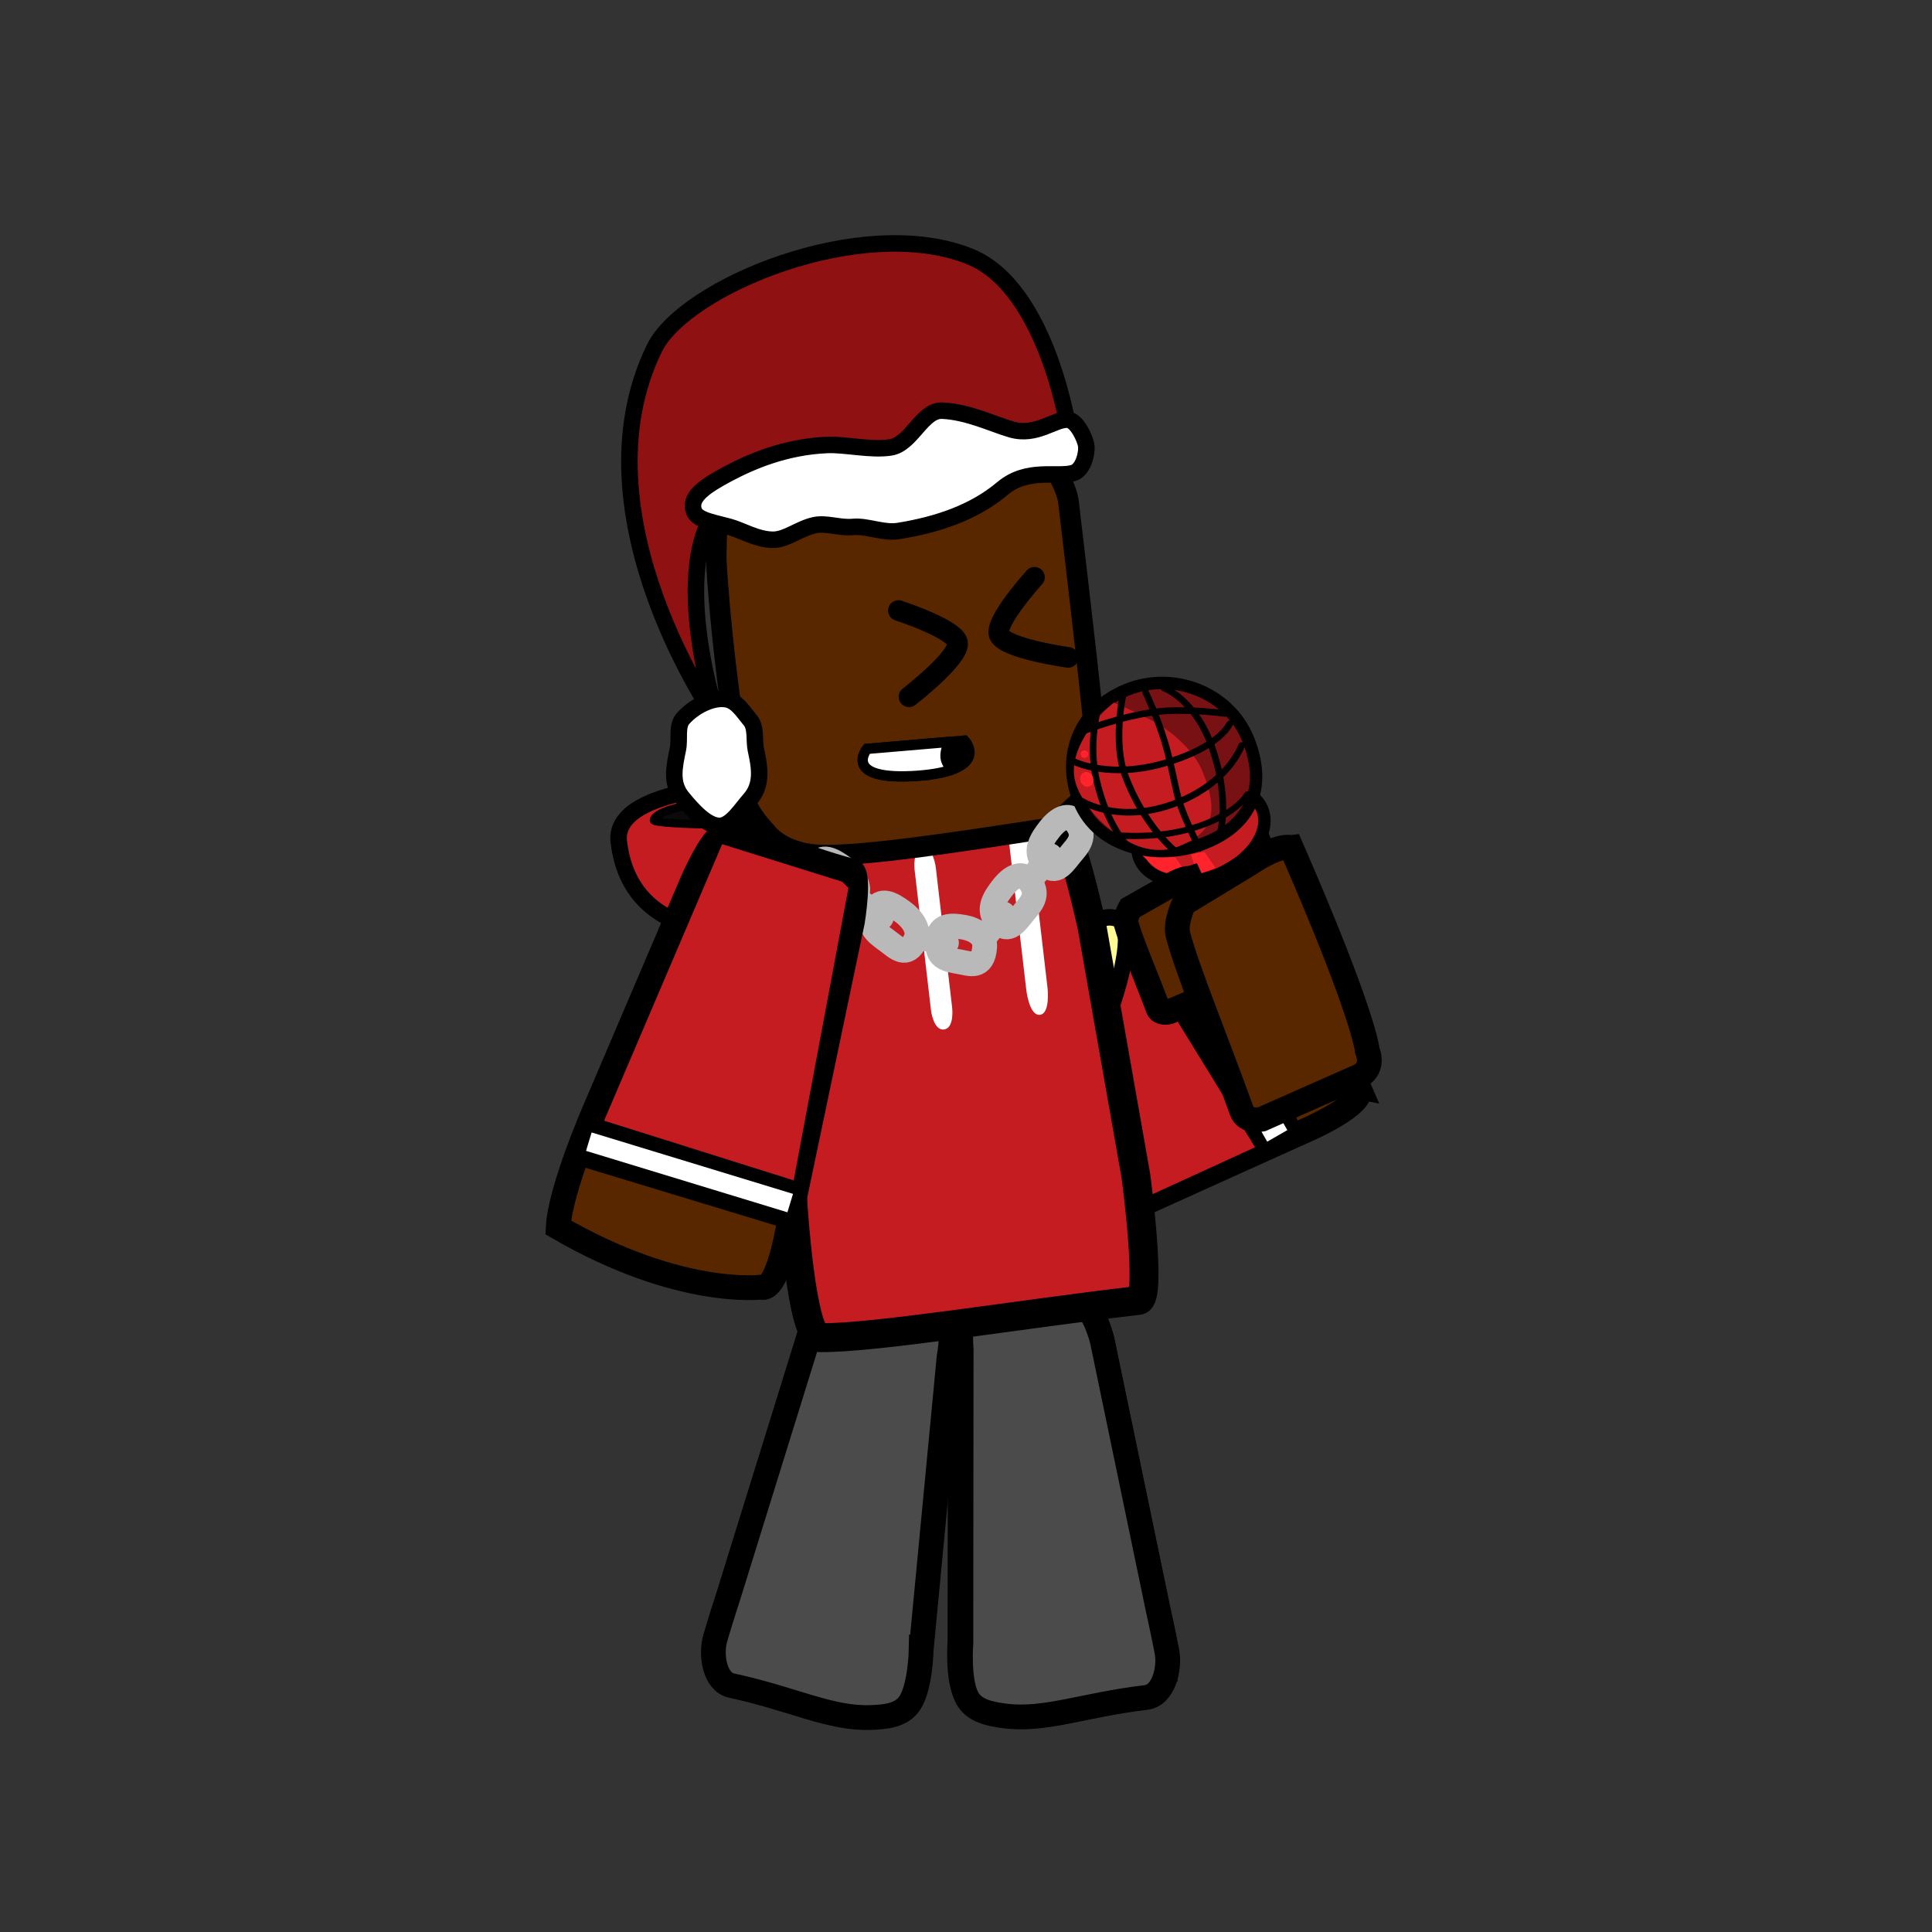 <svg version="1.1" xmlns="http://www.w3.org/2000/svg" xmlns:xlink="http://www.w3.org/1999/xlink" width="234" height="234" viewBox="0,0,234,234"><rect x="0" y="0" width="234" height="234" fill="#333333" stroke="none"/><g transform="translate(-123,-63)"><g data-paper-data="{&quot;isPaintingLayer&quot;:true}" fill-rule="nonzero" stroke-linejoin="miter" stroke-miterlimit="10" stroke-dasharray="" stroke-dashoffset="0" style="mix-blend-mode: normal"><path d="M123,297v-234h234v234z" data-paper-data="{&quot;index&quot;:null}" fill="none" stroke="none" stroke-width="0" stroke-linecap="butt"/><g><g><g data-paper-data="{&quot;origRot&quot;:0}" stroke="#000000" stroke-width="3" stroke-linecap="round"><path d="M287.539,194.633c1.296,2.079 -6.797,5.455 -6.797,5.455c0,0 -21.158,9.541 -31.131,14.091c-4.472,1.28 -25.982,-31.198 -24.898,-36.897c0.483,-2.54 7.509,-9.604 9.486,-9.211c3.763,0.747 16.439,11.784 16.439,11.784l-3.411,2.417l9.529,-5.447c0,0 10.532,-7.331 15.786,-9.133c2.914,-0.999 14.999,26.941 14.999,26.941z" data-paper-data="{&quot;origPos&quot;:null}" fill="#582700"/><path d="M263.99,173.085l14.779,26.164" fill="none"/><path d="M260.393,175.446l15.028,26.023" data-paper-data="{&quot;origPos&quot;:null}" fill="none"/></g><path d="M278.92,199.879l-2.438,1.397l-15.285,-26.668l2.438,-1.397z" fill="#ffffff" stroke="none" stroke-width="0" stroke-linecap="butt"/><path d="M249.436,214.459l-8.166,-7.512l-12.876,-20.255l-2.822,-8.006l1.235,-4.979l6.287,-4.089l1.257,-0.818l14.927,10.571l-2.379,1.845l1.09,1.677l11.516,-6.595l15.864,25.767l-24.815,11.368z" fill="#c51c21" stroke="#000000" stroke-width="0.5" stroke-linecap="round"/></g><g fill="#fffc96" stroke="#000000" stroke-width="2" stroke-linecap="round"><path d="M253.393,177.843c0,0 1.739,-4.676 4.955,-3.567c5.146,1.774 -10.118,35.95 -15.571,34.428c-2.228,-0.622 -1.53,-4.203 -1.53,-4.203l2.113,0.325c0,0 4.273,-5.682 8.011,-13.562c3.686,-7.771 4.673,-13.556 4.673,-13.556z"/><path d="M243.624,177.361c0,0 -1.728,-4.166 0.864,-4.478c5.443,-0.654 18.641,38.662 13.396,38.052c-3.177,-0.369 -3.48,-4.425 -3.48,-4.425l1.558,0.192c0,0 -0.921,-6.182 -4.054,-15.029c-3.133,-8.847 -6.807,-14.312 -6.807,-14.312z" data-paper-data="{&quot;index&quot;:null}"/></g></g><g stroke="#000000" stroke-linecap="round"><path d="M227.435,173.681c0,0 -27.353,9.147 -29.487,-8.707c-0.786,-6.578 15.521,-6.873 15.521,-6.873z" data-paper-data="{&quot;origPos&quot;:null}" fill="#c51c21" stroke-width="2"/><path d="M218.091,163.004c0,0 -16.032,-0.042 -15.896,-0.676c0.432,-2.009 12.199,-2.815 12.199,-2.815z" data-paper-data="{&quot;origPos&quot;:null}" fill="#0a0a0a" stroke-width="1"/></g><g data-paper-data="{&quot;origRot&quot;:0}" stroke="#000000" stroke-linecap="round"><path d="M239.304,226.123c0,0 -0.438,-4.781 1.102,-4.875c4.545,-0.28 8.825,-2.24 13.177,-0.901c1.807,0.556 2.816,4.725 2.816,4.725l6.735,32.415c0,0 0.739,3.338 1.096,5.271c0.382,2.067 -0.431,5.275 -2.518,5.522c-7.663,0.907 -12.269,2.885 -17.186,2.23c-1.791,-0.238 -3.677,-0.609 -4.513,-2.211c-1.092,-2.093 -0.744,-6.561 -0.744,-6.561z" data-paper-data="{&quot;origPos&quot;:null}" fill="#ff0000" stroke-width="3"/><path d="M264.539,266.096c0,0 -5.686,3.132 -10.754,3.575c-3.888,0.34 -12.399,0.057 -12.399,0.057c0,0 -1.575,-2.48 -1.803,-4.066c-0.24,-1.671 0.602,-4.281 0.602,-4.281l23.152,-2.827z" data-paper-data="{&quot;origPos&quot;:null}" fill="#976e57" stroke-width="2"/><path d="M239.413,226.436c0,0 -0.438,-4.781 1.102,-4.875c4.545,-0.28 8.825,-2.24 13.177,-0.901c1.807,0.556 2.816,4.725 2.816,4.725l6.735,32.415c0,0 0.739,3.338 1.096,5.271c0.382,2.067 -0.431,5.275 -2.518,5.522c-7.663,0.907 -12.269,2.885 -17.186,2.23c-1.791,-0.238 -3.677,-0.609 -4.513,-2.211c-1.092,-2.093 -0.744,-6.561 -0.744,-6.561z" data-paper-data="{&quot;origPos&quot;:null}" fill="#4b4b4b" stroke-width="3"/></g><path d="M234.572,262.794c0,0 -0.082,4.481 -1.37,6.459c-0.986,1.515 -2.898,1.703 -4.704,1.768c-4.957,0.18 -9.353,-2.23 -16.893,-3.868c-2.054,-0.446 -2.555,-3.718 -1.977,-5.738c0.541,-1.89 1.597,-5.141 1.597,-5.141l9.814,-31.62c0,0 1.404,-4.052 3.257,-4.433c4.461,-0.916 8.533,1.446 13.03,2.161c1.524,0.242 0.629,4.959 0.629,4.959c0,0 -0.855,8.965 -1.402,14.702c-0.772,8.098 -1.979,20.751 -1.979,20.751z" fill="#4b4b4b" stroke="#000000" stroke-width="3" stroke-linecap="round"/><g><path d="M217.663,181.803c0,0 0.258,-14.537 2.337,-15.331c6.238,-2.383 21.044,-3.173 30.867,-4.32c1.519,-0.177 4.399,13.112 4.399,13.112l5.319,30.215c0,0 1.975,14.829 0.319,15.022c-14.747,1.721 -31.932,4.585 -38.603,4.516c-2.223,-0.023 -3.227,-15.77 -3.227,-15.77z" fill="#c51c21" stroke="#000000" stroke-width="3.5" stroke-linecap="round"/><path d="M237.331,187.688c-1.283,0.15 -1.571,-2.321 -1.571,-2.321c-0.598,-5.124 -1.388,-11.896 -1.986,-17.021c0,0 -0.288,-2.471 0.995,-2.62c1.283,-0.15 1.571,2.321 1.571,2.321c0.598,5.124 1.196,10.249 1.794,15.373l0.192,1.647c0,0 0.288,2.471 -0.995,2.62z" fill="#ffffff" stroke="none" stroke-width="0.5" stroke-linecap="butt"/><path d="M248.954,185.913c-1.283,0.15 -1.645,-2.954 -1.645,-2.954c-0.751,-6.438 -1.744,-14.945 -2.495,-21.383c0,0 -0.362,-3.104 0.921,-3.254c1.283,-0.15 1.645,2.954 1.645,2.954c0.751,6.438 1.502,12.876 2.254,19.313l0.241,2.069c0,0 0.362,3.104 -0.921,3.254z" fill="#ffffff" stroke="none" stroke-width="0.5" stroke-linecap="butt"/></g><path d="M250.327,163.25c-11.946,1.844 -23.535,3.597 -28.42,3.286c-4.464,-0.284 -6.164,-2.828 -6.164,-2.828c0,0 -2.086,-2.159 -2.389,-3.664c-0.911,-4.514 -2.905,-17.512 -3.586,-28.869c-0.023,-0.379 -0.022,-0.593 -0.022,-0.973c-0,-1.139 0.187,-5.588 0.187,-5.588c0,0 2.921,-2.097 4.569,-2.812c4.943,-2.146 18.234,-2.552 32.066,-4.12c1.254,-0.142 3.633,1.214 3.633,1.214c0,0 1.972,2.886 2.206,4.856c1.514,12.734 3.142,26.829 3.304,30.082c0.054,1.084 -1.169,5.493 -1.169,5.493z" fill="#582700" stroke="#000000" stroke-width="2.5" stroke-linecap="round"/><g fill="none" stroke="#b9b9b9" stroke-width="3"><path d="M249.29,167.331c-0.979,-1.253 -0.213,-2.57 0.86,-3.922c1.074,-1.352 2.25,-1.863 3.028,-0.973c1.65,1.888 0.283,3.03 -0.557,4.088c-1.074,1.352 -1.947,2.576 -3.33,0.806z" stroke-linecap="butt"/><path d="M250.2,166.63l-2.28,2.803" stroke-linecap="round"/><path d="M244.469,170.469c1.074,-1.352 2.25,-1.863 3.028,-0.973c1.65,1.888 0.283,3.03 -0.557,4.088c-1.074,1.352 -1.947,2.576 -3.33,0.806c-0.979,-1.253 -0.213,-2.57 0.86,-3.922z" stroke-linecap="butt"/><path d="M242.238,176.492l2.28,-2.803" stroke-linecap="round"/><path d="M236.601,176.695c0.208,-1.67 1.555,-1.672 3.118,-1.392c1.563,0.28 2.638,1.138 2.541,2.405c-0.205,2.687 -1.814,2.002 -3.037,1.783c-1.563,-0.28 -2.916,-0.436 -2.622,-2.795z" stroke-linecap="butt"/><path d="M234.358,176.551l3.275,0.633" stroke-linecap="round"/><path d="M228.943,173.183c0.734,-1.411 1.992,-0.766 3.361,0.238c1.369,1.004 2.095,2.296 1.596,3.397c-1.06,2.333 -2.34,0.94 -3.412,0.154c-1.369,-1.004 -2.582,-1.796 -1.545,-3.789z" stroke-linecap="butt"/><path d="M226.895,171.976l2.853,2.146" stroke-linecap="round"/><path d="M221.773,167.853c0.734,-1.411 1.992,-0.766 3.361,0.238c1.369,1.004 2.095,2.296 1.596,3.397c-1.06,2.333 -2.34,0.94 -3.412,0.154c-1.369,-1.004 -2.582,-1.796 -1.545,-3.789z" stroke-linecap="butt"/><path d="M222.578,168.792l-2.853,-2.146" stroke-linecap="round"/></g><g><g stroke="#000000" stroke-width="3" stroke-linecap="round"><path d="M195.128,197.224l11.817,-27.683c0,0 2.323,-5.222 3.471,-5.324c3.445,-0.307 9.315,2.587 15.723,4.272c1.065,0.28 0.107,6.127 0.107,6.127c0,0 -1.914,9.132 -3.139,14.977c-1.865,8.901 -4.78,22.809 -4.78,22.809c0,0 -1.258,7.165 -3.177,6.495c0,0 -9.904,1.254 -24.538,-7.232c0.203,-4.603 4.516,-14.44 4.516,-14.44z" data-paper-data="{&quot;origPos&quot;:null}" fill="#582700"/><path d="M194.661,199.274l24.52,7.712l-0.975,3.259l-24.556,-7.456z" data-paper-data="{&quot;origPos&quot;:null}" fill="none"/></g><path d="M195.491,199.046l14.691,-34.412l15.092,4.719l1.025,1.017l-6.78,36.239z" fill="#c51c21" stroke="#000000" stroke-width="1" stroke-linecap="round"/><path d="M193.978,202.391l0.68,-2.23l24.392,7.439l-0.68,2.23z" fill="#ffffff" stroke="none" stroke-width="0" stroke-linecap="butt"/></g><g><g data-paper-data="{&quot;index&quot;:null}"><path d="M269.26,166.086c2.266,-0.914 4.928,-6.436 5.777,-4.332c0.432,1.072 7.949,20.802 7.666,22.04c-0.272,1.192 -0.954,2.15 -2.066,2.598c-0.756,0.305 -2.067,0.409 -3.014,0.133c-1.89,-0.55 -14.378,-18.129 -14.943,-19.531c-0.849,-2.104 4.314,0.004 6.58,-0.909z" fill="#0091d4" stroke="#000000" stroke-width="1.5" stroke-linecap="butt"/><g stroke-linecap="butt"><path d="M266.474,159.117c4.105,-1.656 8.319,-0.801 9.412,1.91c1.093,2.71 -1.348,6.25 -5.453,7.905c-4.105,1.656 -8.319,0.801 -9.412,-1.91c-1.093,-2.71 1.348,-6.25 5.453,-7.905z" fill="#c51c21" stroke="#000000" stroke-width="1.5"/><path d="M266.739,168.84c0,0 -1.686,0.262 -3.286,-0.448c-0.758,-0.35 -2.114,-1.81 -2.114,-1.81l3.945,0.145z" fill="#ff242b" stroke="none" stroke-width="0"/><path d="M270.224,168.107l-1.814,0.675c0,0 -0.534,-0.59 -0.717,-0.971c-0.156,-0.326 -0.436,-1.319 -0.436,-1.319l1.608,-0.318z" fill="#ff242b" stroke="none" stroke-width="0"/></g><g><path d="M269,165.082c-5.663,2.284 -12.992,0.69 -15.276,-4.972c-2.284,-5.663 0.109,-11.29 5.771,-13.574c5.663,-2.284 12.395,0.338 14.679,6.001c2.284,5.663 0.489,10.262 -5.174,12.546z" fill="#781114" stroke="#000000" stroke-width="1.5" stroke-linecap="butt"/><path d="M257.893,148.101c0,0 1.919,0.783 4.508,2.107c2.582,1.321 5.257,3.776 6.255,6.25c1.998,4.954 1.274,7.377 -2.84,9.036c-2.002,0.807 -4.297,0.476 -6.126,-0.552c-2.566,-1.443 -5.109,-3.803 -6.242,-6.613c-1.998,-4.954 4.446,-10.228 4.446,-10.228z" fill="#c51c21" stroke="none" stroke-width="0" stroke-linecap="butt"/><path d="M273.379,153.3c0,0 -1.61,4.666 -8.309,7.094c-6.644,2.408 -11.006,-0.349 -11.006,-0.349" fill="none" stroke="#000000" stroke-width="0.8" stroke-linecap="round"/><path d="M274.072,159.233c0,0 -1.55,2.898 -7.895,4.408c-4.403,1.048 -9.117,0.427 -9.117,0.427" fill="none" stroke="#000000" stroke-width="0.75" stroke-linecap="round"/><path d="M271.93,150.681c0,0 -1.116,2.724 -7.644,4.682c-6.786,2.036 -11.092,-0.068 -11.092,-0.068" fill="none" stroke="#000000" stroke-width="0.8" stroke-linecap="round"/><path d="M254.119,151.588c0,0 4.309,-1.79 8.936,-2.377c3.513,-0.445 8.298,0.199 8.298,0.199" fill="none" stroke="#000000" stroke-width="0.8" stroke-linecap="round"/><path d="M263.957,146.312c0,0 3.753,1.362 5.774,7.021c2.166,6.064 1.144,10.131 1.144,10.131" fill="none" stroke="#000000" stroke-width="0.8" stroke-linecap="round"/><path d="M267.963,165.162c0,0 -1.423,-2.949 -2.05,-4.799c-0.528,-1.557 -0.998,-4.737 -1.852,-7.546c-0.971,-3.194 -2.299,-5.947 -2.299,-5.947" fill="none" stroke="#000000" stroke-width="0.8" stroke-linecap="round"/><path d="M265.331,166.093c0,0 -3.775,-3.013 -6.063,-9.183c-1.458,-3.931 -0.296,-9.503 -0.296,-9.503" fill="none" stroke="#000000" stroke-width="0.8" stroke-linecap="round"/><path d="M259.711,165.614c0,0 -2.623,-2.396 -3.94,-8.308c-0.914,-4.106 0.12,-8.132 0.12,-8.132" fill="none" stroke="#000000" stroke-width="0.8" stroke-linecap="round"/><path d="M254.971,158.24c-0.404,0.163 -0.883,-0.083 -1.071,-0.549c-0.188,-0.466 -0.013,-0.976 0.391,-1.138c0.404,-0.163 0.883,0.083 1.071,0.549c0.188,0.466 0.013,0.976 -0.391,1.138z" fill="#ff242b" stroke="none" stroke-width="0" stroke-linecap="butt"/><path d="M254.516,154.762c-0.233,0.094 -0.498,-0.019 -0.592,-0.252c-0.094,-0.233 0.019,-0.498 0.252,-0.592c0.233,-0.094 0.498,0.019 0.592,0.252c0.094,0.233 -0.019,0.498 -0.252,0.592z" fill="#ff242b" stroke="none" stroke-width="0" stroke-linecap="butt"/></g></g><path d="M267.17,169.398c4.539,9.801 4.616,11.791 4.616,11.791c0.502,1.259 -0.767,1.626 -0.767,1.626c0,0 -2.374,1.013 -3.894,1.661c-0.998,0.426 -2.557,1.091 -2.557,1.091c0,0 -1.048,0.256 -1.308,-0.437c-1.561,-4.169 -3.274,-8.069 -3.858,-10.238c-0.195,-0.723 0.465,-1.883 0.465,-1.883l4.563,-2.589c0,0 1.809,-1.17 2.739,-1.022z" fill="#582700" stroke="#000000" stroke-width="3" stroke-linecap="round"/><path d="M279.398,165.65c8.922,20.465 9.2,24.551 9.2,24.551c0.999,2.621 -1.279,3.267 -1.279,3.267c0,0 -4.239,1.876 -6.952,3.077c-1.781,0.789 -4.565,2.021 -4.565,2.021c0,0 -1.885,0.437 -2.404,-1.004c-3.123,-8.674 -6.505,-16.811 -7.717,-21.304c-0.404,-1.498 0.713,-3.82 0.713,-3.82l8.102,-4.924c0,0 3.202,-2.246 4.899,-1.864z" fill="#582700" stroke="#000000" stroke-width="3" stroke-linecap="round"/></g><path d="M231.815,136.945c0,0 6.961,2.258 7.166,3.923c0.221,1.805 -5.885,6.524 -5.885,6.524" fill="none" stroke="#000000" stroke-width="2.5" stroke-linecap="round"/><path d="M252.37,142.623c0,0 -7.643,-1.062 -8.348,-2.739c-0.65,-1.547 4.271,-6.964 4.271,-6.964" data-paper-data="{&quot;index&quot;:null}" fill="none" stroke="#000000" stroke-width="2.5" stroke-linecap="round"/><g stroke="#000000" stroke-width="1.25" stroke-linecap="butt"><g data-paper-data="{&quot;index&quot;:null}" fill="#000000"><path d="M234.257,156.956c-9.44,0.68 -6.248,-3.254 -6.248,-3.254l11.816,-1.005c0,0 3.293,3.537 -5.568,4.259z"/></g><g data-paper-data="{&quot;index&quot;:null}" fill="#ffffff"><path d="M234.257,156.956c-9.44,0.68 -6.248,-3.254 -6.248,-3.254c0,0 7.994,-0.68 9.989,-0.85c0.003,-0 -0.557,0.968 -0.472,1.882c0.07,0.748 0.791,1.474 0.775,1.48c-0.928,0.329 -2.232,0.594 -4.044,0.742z"/></g></g><g data-paper-data="{&quot;index&quot;:null}" stroke="#000000" stroke-width="2" stroke-linecap="butt"><path d="M252.529,115.682c0,0 -33.659,1.058 -41.205,7.319c-8.233,6.831 -1.324,27.452 -1.324,27.452c0,0 -17.672,-24.957 -7.736,-45.281c3.64,-7.445 25.168,-16.37 38.211,-11.102c9.531,3.85 12.054,21.611 12.054,21.611z" fill="#901111"/><path d="M211.3,126.795c-2.63,-0.686 -4.132,-0.906 -4.345,-2.236c-0.235,-1.464 1.352,-2.648 4.119,-4.123c2.869,-1.529 7.014,-3.328 12.121,-3.543c2.176,-0.092 5.323,0.672 7.674,0.295c2.552,-0.409 3.812,-4.556 6.252,-4.45c3.111,0.135 6.139,1.63 8.36,2.273c3.041,0.88 5.24,-1.289 6.848,-1.178c1.1,0.076 2.092,2.264 2.224,3.088c0.142,0.886 -0.32,3.02 -1.572,3.374c-1.991,0.563 -5.547,-0.67 -8.569,1.874c-3.394,2.858 -7.766,4.371 -12.603,5.147c-1.819,0.292 -3.789,-0.658 -5.509,-0.492c-1.571,0.152 -3.214,-0.52 -4.625,-0.217c-1.852,0.397 -3.417,1.765 -5.031,1.768c-1.974,0.003 -3.887,-1.2 -5.345,-1.58z" data-paper-data="{&quot;index&quot;:null}" fill="#ffffff"/><path d="M205.636,159.599c-1.437,-1.75 -0.966,-3.726 -0.523,-5.904c0.244,-1.2 -0.192,-2.758 0.619,-3.674c1.306,-1.475 3.539,-2.607 5.22,-2.336c1.255,0.202 1.991,1.425 2.943,2.585c0.725,0.883 0.413,2.455 0.659,3.559c0.508,2.287 0.784,4.281 -0.754,6.019c-1.054,1.191 -2.233,3.132 -3.598,3.183c-1.588,0.059 -3.367,-1.972 -4.565,-3.431z" fill="#ffffff"/></g></g></g></svg>